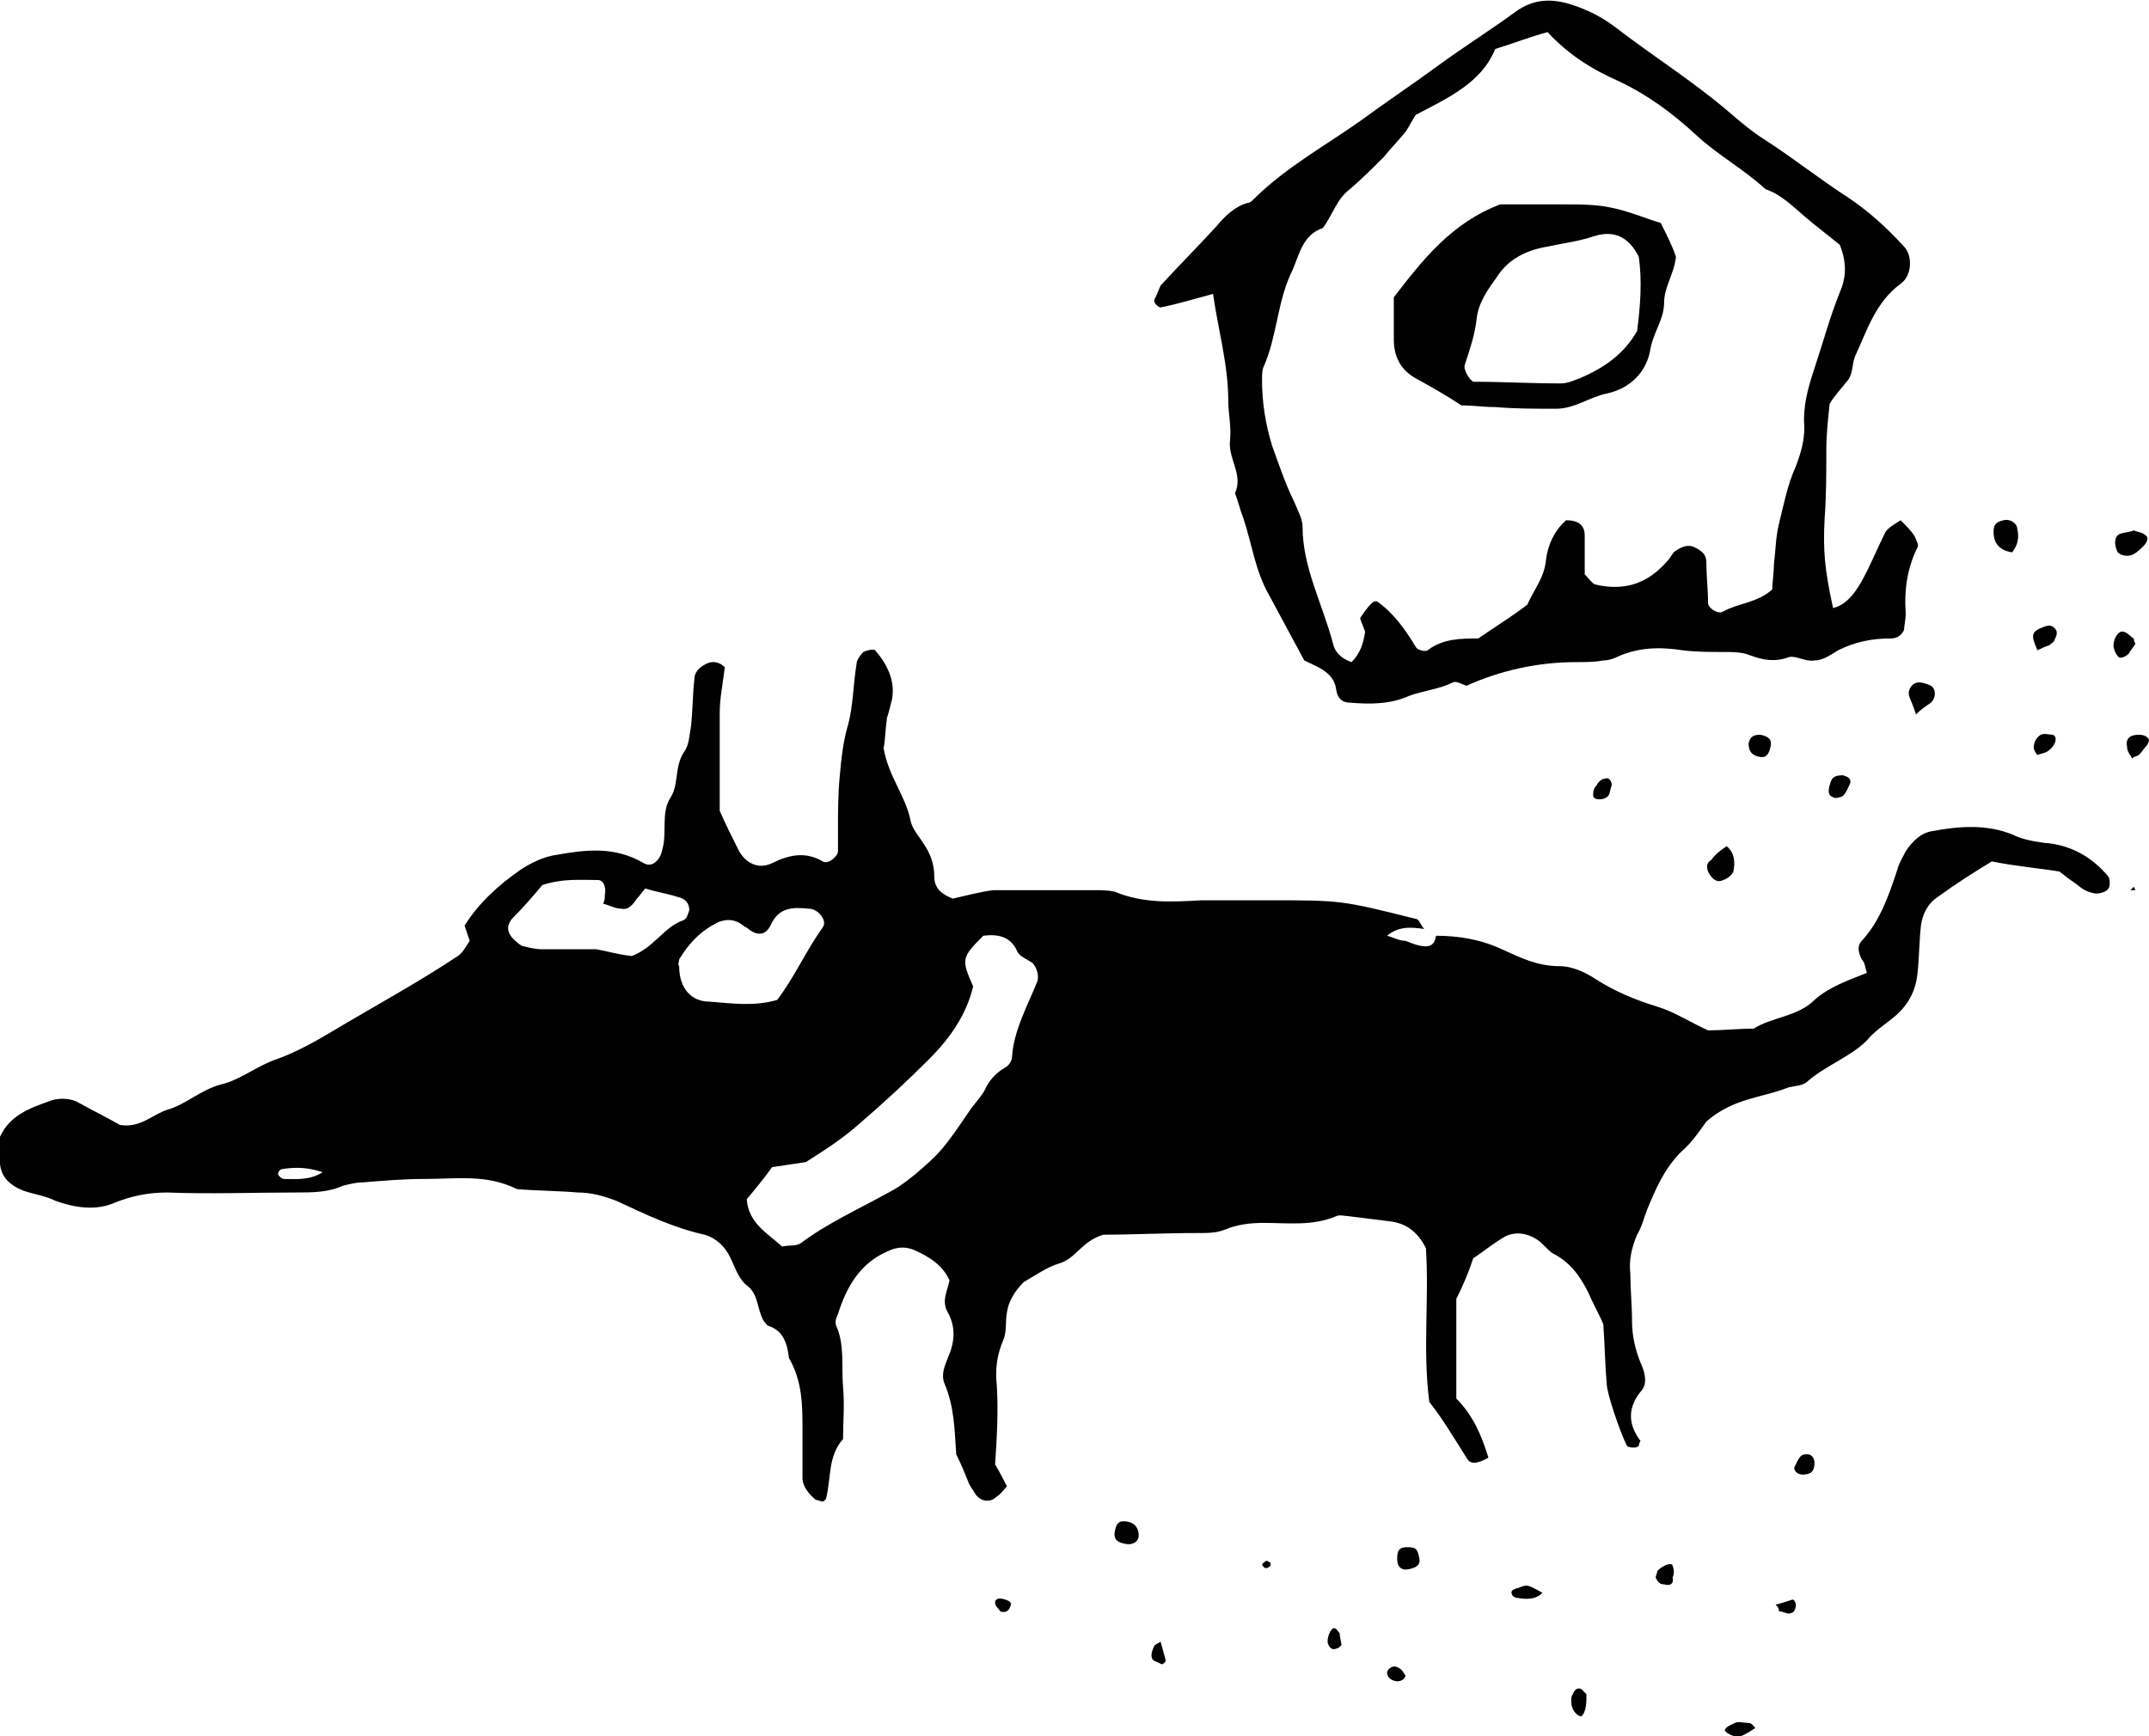 <?xml version="1.0" encoding="utf-8"?>
<!-- Generator: Adobe Illustrator 16.0.0, SVG Export Plug-In . SVG Version: 6.00 Build 0)  -->
<!DOCTYPE svg PUBLIC "-//W3C//DTD SVG 1.1//EN" "http://www.w3.org/Graphics/SVG/1.1/DTD/svg11.dtd">
<svg version="1.1" id="Layer_1" xmlns="http://www.w3.org/2000/svg" xmlns:xlink="http://www.w3.org/1999/xlink" x="0px" y="0px"
	 width="127.2px" height="102.8px" viewBox="0 0 127.2 102.8" style="enable-background:new 0 0 127.2 102.8;" xml:space="preserve"
	>
<style type="text/css">
<![CDATA[
	.st0{fill:#010101;}
]]>
</style>
<g id="kanban_2_">
	<path class="st0" d="M85,55.4c1.3,0,2.6,0.2,3.9,0.8c1.1,0.5,2.1,1,3.4,1c0.8,0,1.6,0.4,2.2,0.8c1.1,0.7,2.3,1.2,3.6,1.6
		c1,0.3,1.9,0.9,3,1.4c0.9,0,1.8-0.1,2.7-0.1c1.1-0.7,2.6-0.7,3.6-1.7c0.9-0.8,2.1-1.2,3.1-1.6c-0.1-0.3-0.1-0.6-0.3-0.8
		c-0.2-0.4-0.3-0.8,0-1.1c1.1-1.2,1.6-2.7,2.1-4.2c0.1-0.4,0.3-0.7,0.5-1.1c0.4-0.6,0.9-1.1,1.6-1.2c1.6-0.3,3.2-0.4,4.7,0.2
		c0.6,0.3,1.2,0.4,1.9,0.5c1.5,0.1,2.8,0.8,3.8,2c0.1,0.2,0.1,0.6,0,0.7c-0.1,0.2-0.5,0.3-0.7,0.3s-0.5-0.1-0.7-0.2
		c-0.2-0.1-0.4-0.3-0.7-0.5c-0.3-0.2-0.4-0.3-0.8-0.6c-1.2-0.2-2.5-0.3-4-0.6c-1,0.6-2.1,1.3-3.2,2.1c-0.6,0.4-0.9,1-1,1.7
		c-0.1,0.9-0.1,1.9-0.2,2.8c-0.1,1.1-0.6,2-1.5,2.7c-0.5,0.4-1.1,0.8-1.5,1.3c-1,1-2.5,1.5-3.6,2.5c-0.3,0.2-0.8,0.2-1.1,0.3
		c-1.5,0.6-3.2,0.6-4.8,2c-0.3,0.4-0.8,1.2-1.5,1.8c-1,1-1.5,2.2-2,3.4c-0.2,0.5-0.3,1-0.6,1.5c-0.3,0.7-0.5,1.5-0.4,2.3
		c0,0.9,0.1,1.9,0.1,2.8c0,0.9,0.2,1.8,0.6,2.7c0.2,0.5,0.3,1.1-0.1,1.5c-0.8,1-0.7,2,0,2.9c0,0-0.1,0.2-0.1,0.3
		c-0.1,0.1-0.2,0.1-0.3,0.1c-0.1,0-0.3,0-0.4-0.1c-0.4-0.8-1.2-3.1-1.2-3.7c-0.1-1.1-0.1-2.1-0.2-3.5c-0.2-0.5-0.6-1.2-0.9-1.9
		c-0.5-1-1.1-1.8-2.1-2.3c-0.3-0.2-0.6-0.6-0.9-0.8c-0.6-0.4-1.3-0.5-1.9-0.2c-0.7,0.4-1.3,0.9-1.9,1.3c-0.3,0.9-0.6,1.6-1,2.4
		c0,1.9,0,3.9,0,5.9c1,1,1.5,2.2,1.9,3.5c-0.7,0.4-1.1,0.4-1.3,0c-0.7-1.1-1.4-2.3-2.2-3.3c-0.4-3.1,0-6.1-0.2-9.1
		c-0.5-1-1.2-1.5-2.2-1.6c-0.8-0.1-1.6-0.2-2.4-0.3c-0.2,0-0.5-0.1-0.7,0c-1.4,0.6-2.9,0.4-4.3,0.4c-0.8,0-1.6,0.1-2.3,0.4
		C72,73,71.5,73,70.9,73c-2,0-4,0.1-5.6,0.1c-1.3,0.4-1.6,1.4-2.6,1.7c-0.7,0.2-1.4,0.7-2.1,1.1c-0.5,0.5-0.9,1.1-1,1.8
		c-0.1,0.5,0,1.1-0.2,1.6C59,80.2,58.9,81.1,59,82c0.1,1.6,0,3.2-0.1,4.7c0.3,0.5,0.5,0.9,0.7,1.3c-0.2,0.2-0.4,0.5-0.6,0.6
		c-0.4,0.4-1,0.3-1.3-0.2c-0.1-0.2-0.3-0.4-0.4-0.7c-0.2-0.5-0.4-1-0.7-1.6c-0.1-1.4-0.1-2.8-0.7-4.2c-0.2-0.5,0-1,0.2-1.5
		c0.4-0.9,0.5-1.8,0-2.7c-0.4-0.7,0-1.3,0.1-1.9c-0.4-0.9-1.2-1.4-2.1-1.8c-0.5-0.2-1-0.2-1.6,0.1c-1.6,0.7-2.4,2.1-2.9,3.7
		c-0.1,0.2-0.2,0.5-0.1,0.7c0.5,1.1,0.3,2.4,0.4,3.6c0.1,1.1,0,2.1,0,3.1c-0.9,1-0.7,2.3-1,3.5c0,0.1-0.2,0.2-0.2,0.2
		c-0.1,0-0.3-0.1-0.4-0.1c-0.4-0.3-0.8-0.8-0.8-1.3c0-0.9,0-1.9,0-2.8c0-1.5,0-2.9-0.8-4.3c-0.1-0.8-0.3-1.6-1.2-1.9
		c-0.1,0-0.2-0.2-0.3-0.3c-0.4-0.7-0.3-1.6-1-2.1c-0.5-0.4-0.7-1.1-1-1.7c-0.3-0.6-0.8-1.1-1.5-1.3c-1.8-0.4-3.5-1.2-5.2-2
		c-0.8-0.3-1.5-0.5-2.3-0.5c-1.2-0.1-2.4-0.1-3.6-0.2c-1.8-0.9-3.6-0.6-5.5-0.6c-1.2,0-2.4,0.1-3.6,0.2c-0.4,0-0.8,0.1-1.2,0.2
		c-0.9,0.4-1.8,0.4-2.8,0.4c-2.5,0-5.1,0.1-7.6,0c-1.1,0-2.1,0.2-3.1,0.6c-1.1,0.5-2.4,0.3-3.5-0.1c-0.6-0.3-1.3-0.4-1.9-0.6
		c-1-0.4-1.5-1-1.4-2.1c0-0.4,0-0.8,0-1.1c0.6-1.3,1.8-1.7,2.9-2.1C3.4,65,4,65,4.5,65.2c0.9,0.5,1.9,1,2.6,1.4
		C8.3,66.8,9,66,9.9,65.7c1.1-0.3,2-1.2,3.2-1.5s2.1-1.1,3.3-1.5c1.1-0.4,2.2-1,3.2-1.6c2.5-1.5,5.1-2.9,7.5-4.5
		c0.3-0.2,0.5-0.6,0.7-0.9c-0.1-0.3-0.2-0.6-0.3-0.9c0.8-1.3,2-2.4,3.3-3.3c0.6-0.4,1.4-0.8,2.2-0.9c1.7-0.3,3.4-0.5,5.1,0.5
		c0.5,0.3,1-0.2,1.1-0.8c0.3-1-0.1-2.2,0.5-3.1c0.5-0.8,0.2-1.8,0.8-2.7c0.3-0.4,0.3-1,0.4-1.5c0.1-0.9,0.1-1.9,0.2-2.8
		c0-0.4,0.3-0.7,0.7-0.9c0.4-0.2,0.8-0.1,1.1,0.2c-0.1,0.9-0.3,1.8-0.3,2.7c0,0.9,0,1.9,0,2.8c0,0.9,0,1.9,0,3
		c0.3,0.7,0.7,1.5,1.1,2.3c0.4,0.8,1.2,1.2,2,0.8c1-0.5,2-0.7,3-0.1c0.3,0.2,0.9-0.3,0.9-0.6c0-0.4,0-0.8,0-1.2c0-1.1,0-2.1,0.1-3.2
		c0.1-1.1,0.2-2.1,0.5-3.1c0.3-1.1,0.3-2.4,0.5-3.6c0-0.2,0.2-0.5,0.4-0.7c0.2-0.1,0.6-0.2,0.7-0.1c0.7,0.8,1.2,1.8,1,2.9
		c-0.1,0.4-0.2,0.8-0.3,1.1c-0.1,0.7-0.1,1.3-0.2,1.8c0.3,1.7,1.3,2.8,1.6,4.3c0.1,0.5,0.5,0.9,0.8,1.4c0.4,0.6,0.6,1.2,0.6,1.9
		c0,0.8,0.6,1.1,1.1,1.3c0.9-0.2,1.6-0.4,2.4-0.5c2,0,4,0,6,0c0.4,0,0.8,0,1.2,0.1c1.7,0.7,3.4,0.6,5.1,0.5c1.3,0,2.7,0,4,0
		c4.3,0,4.3,0,8.7,1.1c0.2,0,0.3,0.4,0.5,0.6c-0.7-0.1-1.5-0.2-2.2,0.4c0.4,0.1,0.7,0.3,1.1,0.3C84.6,56.3,84.9,56,85,55.4z
		 M57.6,58.4c-0.4,1.7-1.4,3.1-2.6,4.3c-1.3,1.3-2.7,2.6-4.1,3.8c-1,0.9-2.1,1.6-3.2,2.3c-0.7,0.1-1.3,0.2-2,0.3
		c-0.5,0.7-1,1.3-1.5,1.9c0.1,1.4,1.2,2,2.1,2.8c0.4-0.1,0.8,0,1.1-0.2c1.6-1.2,3.4-2,5.2-3c0.6-0.3,1.1-0.7,1.6-1.1
		c1.5-1.3,1.6-1.4,3.3-3.9c0.3-0.4,0.7-0.8,0.9-1.3c0.3-0.5,0.6-0.8,1.1-1.1c0.2-0.1,0.4-0.4,0.4-0.6c0.1-1.6,0.9-3,1.5-4.5
		c0.1-0.3,0-0.8-0.3-1.1c-0.3-0.2-0.8-0.4-0.9-0.7c-0.4-0.9-1.2-1-2-0.9C56.9,56.7,56.9,56.8,57.6,58.4z M46,59.2
		c1-1.3,1.7-2.9,2.7-4.3c0.3-0.4-0.3-1.1-0.8-1.1c-1-0.1-1.8-0.1-2.3,1c-0.3,0.6-0.8,0.6-1.3,0.2c-0.1-0.1-0.2-0.1-0.3-0.2
		c-0.5-0.4-1-0.4-1.5-0.2c-1,0.5-1.7,1.2-2.3,2.2c0,0.1-0.1,0.3,0,0.4c0,1.3,0.7,2.1,1.8,2.1C43.3,59.4,44.6,59.6,46,59.2z
		 M37.4,56.6c1.3-0.5,1.9-1.7,3-2.1c0.3-0.1,0.3-0.4,0.4-0.6c0-0.4-0.2-0.7-0.7-0.8c-0.6-0.2-1.3-0.3-1.9-0.5
		c-0.2,0.2-0.3,0.4-0.5,0.6c-0.2,0.3-0.5,0.7-0.9,0.6c-0.4,0-0.7-0.2-1.1-0.3c0.1-0.2,0.1-0.3,0.1-0.5c0.1-0.5-0.1-0.9-0.4-0.9
		c-1.1,0-2.1-0.1-3.3,0.3c-0.5,0.6-1.1,1.3-1.8,2c-0.3,0.4-0.3,0.7,0,1.1c0.2,0.2,0.4,0.4,0.6,0.5c0.4,0.1,0.8,0.2,1.2,0.2
		c1.1,0,2.1,0,3.2,0C35.9,56.3,36.5,56.5,37.4,56.6z M19.1,69.4c-0.9-0.3-1.6-0.3-2.3-0.2c-0.3,0-0.4,0.3-0.3,0.4
		c0.1,0.1,0.2,0.2,0.3,0.2C17.5,69.8,18.3,69.9,19.1,69.4z"/>
	<path class="st0" d="M71.8,17.4c-1.1,0.3-2.1,0.6-3.1,0.8c-0.1,0-0.2-0.1-0.3-0.2c-0.1-0.1-0.1-0.3,0-0.4c0.1-0.2,0.2-0.5,0.3-0.7
		c1.1-1.2,2.2-2.3,3.3-3.5c0.5-0.6,1.1-1.2,1.9-1.4c0.1,0,0.2-0.1,0.3-0.2c1.9-1.9,4.3-3.2,6.4-4.7c1.5-1.1,3-2.1,4.5-3.2
		s3.1-2.1,4.6-3.2c1.1-0.8,2.2-0.8,3.4-0.4C94,0.6,94.8,1,95.6,1.6c2.2,1.7,4.6,3.2,6.7,5c0.7,0.6,1.4,1.2,2.2,1.7
		c1.7,1.1,3.2,2.3,4.9,3.4c1.2,0.8,2.3,1.8,3.3,2.9c0.5,0.5,0.5,1.7-0.2,2.2c-1.5,1.1-2,2.8-2.7,4.3c-0.2,0.5-0.1,1.1-0.5,1.5
		c-0.3,0.4-0.7,0.8-1,1.3c-0.1,0.9-0.2,1.8-0.2,2.8c0,1.3,0,2.7-0.1,4c-0.1,1.9,0,3,0.5,5.3c0.8-0.2,1.3-0.9,1.7-1.6
		c0.5-0.9,0.9-1.9,1.4-2.9c0.2-0.3,0.6-0.5,0.9-0.7c0.3,0.3,0.6,0.6,0.8,0.9c0.1,0.2,0.3,0.6,0.2,0.7c-0.6,1.2-0.8,2.5-0.7,3.9
		c0,0.4-0.1,0.8-0.1,1c-0.2,0.4-0.5,0.5-0.8,0.5c-1.1,0-2.1,0.2-3.1,0.7c-0.5,0.3-0.9,0.6-1.4,0.6c-0.5,0.1-1.1-0.3-1.5-0.2
		c-0.8,0.3-1.5,0.2-2.3-0.1c-0.5-0.2-1-0.2-1.6-0.2c-0.8,0-1.6,0-2.4-0.1c-1.3-0.2-2.6-0.2-3.9,0.4c-0.2,0.1-0.5,0.2-0.8,0.2
		c-0.5,0.1-1.1,0.1-1.6,0.1c-2.3,0-4.5,0.5-6.5,1.4c-0.3-0.1-0.6-0.3-0.8-0.2c-0.8,0.4-1.8,0.5-2.6,0.8c-1.1,0.5-2.3,0.5-3.5,0.4
		c-0.4,0-0.7-0.2-0.8-0.7c-0.1-1.1-1.1-1.4-1.9-1.8c-0.7-1.3-1.4-2.6-2.1-3.9c-0.8-1.4-1-3-1.5-4.5c-0.2-0.5-0.3-1-0.5-1.5
		c0.5-1.1-0.4-2-0.3-3.1c0.1-0.8-0.1-1.6-0.1-2.4C72.7,21.6,72.1,19.5,71.8,17.4C72,17.5,71.8,17.4,71.8,17.4z M83.8,6.8
		c-0.2,0.3-0.4,0.7-0.6,1c-0.4,0.5-0.9,1-1.3,1.5c-0.7,0.7-1.3,1.3-2,1.9c-0.8,0.6-1,1.5-1.6,2.3c-1.2,0.4-1.4,1.6-1.8,2.5
		c-0.9,1.8-0.9,3.9-1.7,5.7c-0.1,0.2-0.1,0.5-0.1,0.8c0,1.3,0.2,2.6,0.6,3.9c0.4,1.1,0.8,2.3,1.3,3.3c0.2,0.5,0.5,1,0.5,1.5
		c0,2.4,1.2,4.6,1.8,6.9c0.1,0.5,0.5,0.9,1.1,1.1c0.5-0.5,0.7-1.1,0.8-1.8c-0.1-0.3-0.2-0.5-0.3-0.8c0.2-0.3,0.4-0.6,0.7-0.9
		c0.1-0.1,0.2-0.1,0.3-0.1c1,0.7,1.7,1.7,2.3,2.7c0.1,0.2,0.6,0.3,0.7,0.2c0.9-0.7,2-0.7,3-0.7c1-0.7,2-1.3,2.9-2
		c0.4-0.9,1-1.6,1.1-2.6c0.1-0.9,0.5-1.8,1.2-2.4c0.6,0,1.1,0.2,1.1,0.9c0,0.8,0,1.6,0,2.3c0.2,0.2,0.4,0.5,0.6,0.6
		c1.7,0.4,3.1,0,4.3-1.4c0.2-0.2,0.3-0.5,0.5-0.6c0.3-0.2,0.7-0.4,1.1-0.2c0.4,0.2,0.7,0.4,0.7,0.9c0,0.8,0.1,1.6,0.1,2.4
		c0,0.3,0.6,0.7,0.9,0.5c0.9-0.5,2-0.5,2.9-1.3c0-0.4,0.1-1,0.1-1.5c0.1-0.8,0.1-1.6,0.3-2.4c0.3-1.2,0.5-2.3,1-3.4
		c0.3-0.8,0.5-1.5,0.5-2.3c-0.1-1.2,0.2-2.3,0.6-3.5c0.5-1.5,0.9-3,1.5-4.5c0.4-0.9,0.4-1.8,0-2.8c-0.6-0.5-1.4-1.1-2.1-1.7
		c-0.7-0.6-1.4-1.3-2.3-1.6c-1.3-1.2-2.8-2-4.1-3.2c-1.4-1.3-2.9-2.4-4.6-3.2c-1.6-0.7-3-1.6-4.2-2.9c-1.1,0.3-2.1,0.7-3.1,1
		C87.7,4.9,85.7,5.8,83.8,6.8z"/>
	<path class="st0" d="M126.3,31.4c0.2,0.1,0.5,0.1,0.7,0.3c0.2,0.1,0.1,0.4-0.1,0.6c-0.2,0.2-0.4,0.4-0.6,0.5
		c-0.3,0.2-0.9,0.1-1-0.2c-0.2-0.5-0.1-0.9,0.2-1C125.8,31.5,126.1,31.5,126.3,31.4z"/>
	<path class="st0" d="M102.2,50.1c0.5,0.4,0.5,1,0.4,1.5c-0.1,0.2-0.3,0.4-0.6,0.5c-0.4,0.2-0.7-0.1-0.9-0.5
		c-0.1-0.3-0.1-0.5,0.2-0.7C101.6,50.5,101.9,50.3,102.2,50.1z"/>
	<path class="st0" d="M119.1,32.7c-0.7-0.1-1.1-0.5-1.1-1.2c0-0.4,0.1-0.6,0.6-0.7c0.4-0.1,0.8,0.2,0.8,0.5
		C119.5,31.7,119.5,32.2,119.1,32.7z"/>
	<path class="st0" d="M113.4,42.3c-0.1-0.4-0.3-0.8-0.4-1.1c-0.1-0.4,0.2-0.8,0.6-0.8c0.2,0,0.5,0.1,0.7,0.2c0.3,0.2,0.3,0.7,0,1
		C114,41.8,113.7,42,113.4,42.3z"/>
	<path class="st0" d="M104.2,43.5c0.5,0.1,0.7,0.3,0.6,0.7c-0.1,0.5-0.3,0.7-0.7,0.6c-0.4-0.1-0.6-0.3-0.6-0.8
		C103.6,43.6,103.8,43.5,104.2,43.5z"/>
	<path class="st0" d="M126.4,38.1c-0.1,0.2-0.3,0.4-0.4,0.6c-0.2,0.2-0.5,0.3-0.6,0.2c-0.2-0.2-0.3-0.5-0.3-0.7
		c0-0.4,0.3-0.9,0.6-0.8c0.3,0.1,0.4,0.3,0.6,0.4C126.3,37.8,126.3,38,126.4,38.1z"/>
	<path class="st0" d="M83.4,92.9c-0.4,0.1-0.7-0.1-0.7-0.6s0.1-0.7,0.6-0.7s0.6,0.1,0.7,0.6C84.1,92.6,83.9,92.8,83.4,92.9z"/>
	<path class="st0" d="M66.8,90.1c0.4,0.1,0.6,0.4,0.6,0.8s-0.4,0.6-0.8,0.5C66,91.3,65.9,91,66,90.6C66.1,90.1,66.3,90,66.8,90.1z"
		/>
	<path class="st0" d="M106.7,87.3c-0.3,0-0.5-0.2-0.5-0.4c0.1-0.2,0.2-0.5,0.4-0.7c0.1-0.1,0.2-0.1,0.4-0.1s0.4,0.2,0.4,0.5
		C107.4,87.1,107.2,87.3,106.7,87.3z"/>
	<path class="st0" d="M98.5,93.8c-0.3,0-0.4-0.2-0.5-0.4c0-0.1,0.1-0.3,0.1-0.4c0.4-0.4,0.9-0.5,0.9-0.3c0.1,0.2,0.1,0.5,0,0.7
		C99.1,93.8,98.8,93.9,98.5,93.8z"/>
	<path class="st0" d="M91.3,94.3c-0.4,0.4-0.9,0.4-1.5,0.3c-0.1,0-0.3-0.1-0.3-0.2c-0.1-0.2,0-0.3,0.4-0.4
		C90.4,93.8,90.4,93.8,91.3,94.3z"/>
	<path class="st0" d="M93.9,100.6c0,0.6-0.2,1.1-0.4,1c-0.4-0.2-0.5-0.6-0.5-0.9c0-0.1,0-0.3,0.1-0.4c0.1-0.3,0.3-0.4,0.5-0.3
		c0.1,0.1,0.2,0.2,0.3,0.3C93.9,100.3,93.9,100.4,93.9,100.6z"/>
	<path class="st0" d="M103.9,102.3c-0.3,0.2-0.6,0.4-0.9,0.5c-0.4,0.1-1-0.3-0.9-0.4c0.1-0.2,0.4-0.3,0.6-0.4c0.2-0.1,0.5,0,0.7,0
		C103.7,102,103.7,102.1,103.9,102.3z"/>
	<path class="st0" d="M95.4,46.5c-0.1,0.2-0.1,0.5-0.2,0.6c-0.2,0.3-0.9,0.3-0.9,0c0-0.2,0-0.4,0.2-0.6c0.1-0.2,0.3-0.4,0.5-0.4
		C95.2,46,95.4,46.2,95.4,46.5z"/>
	<path class="st0" d="M120.6,38.5c-0.4-0.9-0.4-1.1,0.4-1.4c0.3-0.1,0.5-0.1,0.7,0.2c0.1,0.2,0,0.4-0.1,0.6c0,0.1-0.2,0.2-0.3,0.3
		C121,38.3,120.8,38.4,120.6,38.5z"/>
	<path class="st0" d="M120.4,44.1c0-0.2,0.2-0.5,0.4-0.6c0.2-0.1,0.5,0,0.7,0c0.3,0.1,0.2,0.6-0.2,0.9c-0.2,0.2-0.5,0.2-0.7,0.3
		C120.5,44.6,120.3,44.3,120.4,44.1z"/>
	<path class="st0" d="M126.2,44.9c-0.1-0.2-0.3-0.4-0.3-0.7c-0.1-0.5,0.2-0.7,0.7-0.7c0.3,0,0.5,0.1,0.6,0.3c0,0.1-0.1,0.3-0.1,0.3
		c-0.2,0.2-0.3,0.4-0.5,0.6C126.4,44.8,126.3,44.8,126.2,44.9z"/>
	<path class="st0" d="M109.1,45.9c0.3,0.1,0.5,0.2,0.4,0.5c-0.1,0.2-0.2,0.5-0.4,0.7c-0.1,0.1-0.5,0.2-0.6,0.1
		c-0.3-0.1-0.3-0.4-0.2-0.7C108.4,46,108.6,45.9,109.1,45.9z"/>
	<path class="st0" d="M59.2,95.4c-0.1-0.2-0.3-0.3-0.3-0.5c0-0.3,0.3-0.3,0.6-0.2c0.3,0.1,0.4,0.2,0.3,0.4
		C59.7,95.4,59.5,95.5,59.2,95.4z"/>
	<path class="st0" d="M105.1,95c0.4-0.1,0.7-0.2,1-0.3c0.1,0,0.2,0.2,0.2,0.3c0,0.2-0.1,0.5-0.3,0.5c-0.2,0.1-0.4-0.1-0.7-0.1
		C105.3,95.3,105.3,95.2,105.1,95z"/>
	<path class="st0" d="M79.4,97.4c-0.1,0.1-0.2,0.2-0.3,0.2c-0.2,0.1-0.4,0-0.5-0.3c-0.1-0.3,0.2-1,0.4-0.9c0.1,0,0.2,0.2,0.3,0.3
		C79.3,97,79.4,97.2,79.4,97.4z"/>
	<path class="st0" d="M68.7,97.2c0.1,0.4,0.2,0.7,0.3,1.1c0,0.1-0.2,0.3-0.3,0.2c-0.2-0.1-0.5-0.2-0.5-0.3c-0.1-0.2,0-0.5,0.1-0.7
		C68.3,97.4,68.5,97.3,68.7,97.2z"/>
	<path class="st0" d="M83.2,99.2c-0.1,0.3-0.4,0.4-0.7,0.3c-0.3-0.1-0.4-0.3-0.4-0.5c0.1-0.3,0.4-0.4,0.6-0.3
		C83,98.8,83.1,99.1,83.2,99.2z"/>
	<polygon class="st0" points="126.3,52.5 126.4,52.7 126.1,52.7 	"/>
	<path class="st0" d="M75.2,92.5c0,0.1,0,0.2,0,0.2c-0.2,0.2-0.4,0.2-0.5-0.1c0,0,0.2-0.2,0.3-0.2C75,92.4,75.1,92.5,75.2,92.5z"/>
	<path class="st0" d="M98.3,13.2c0.4,0.8,0.7,1.4,0.9,2c-0.1,1-0.7,1.8-0.7,2.7c0,1-0.6,1.7-0.8,2.7c-0.2,1.4-1.2,2.4-2.6,2.7
		c-1,0.2-1.9,0.9-3,0.9c-1.2,0-2.4,0-3.6-0.1c-0.7,0-1.3-0.1-2-0.1c-0.9-0.6-1.8-1.1-2.7-1.6s-1.3-1.3-1.3-2.3c0-0.8,0-1.6,0-2.5
		c1.7-2.2,3.4-4.4,6.3-5.5c1.2,0,2.5,0,3.8,0c0.9,0,1.9,0,2.8,0.2C96.4,12.5,97.3,12.9,98.3,13.2z M97,15.2
		c-0.6-1.2-1.5-1.6-2.7-1.2c-0.9,0.3-1.8,0.4-2.7,0.6c-1.2,0.2-2.3,0.7-3,1.8c-0.5,0.7-1.1,1.5-1.2,2.5c-0.1,0.9-0.4,1.8-0.7,2.7
		c-0.1,0.3,0.3,0.9,0.5,1c1.7,0,3.4,0.1,5.2,0.1c0.4,0,0.8-0.2,1.1-0.3c1.4-0.6,2.6-1.4,3.4-2.8C97.1,18.1,97.2,16.6,97,15.2z"/>
</g>
</svg>
